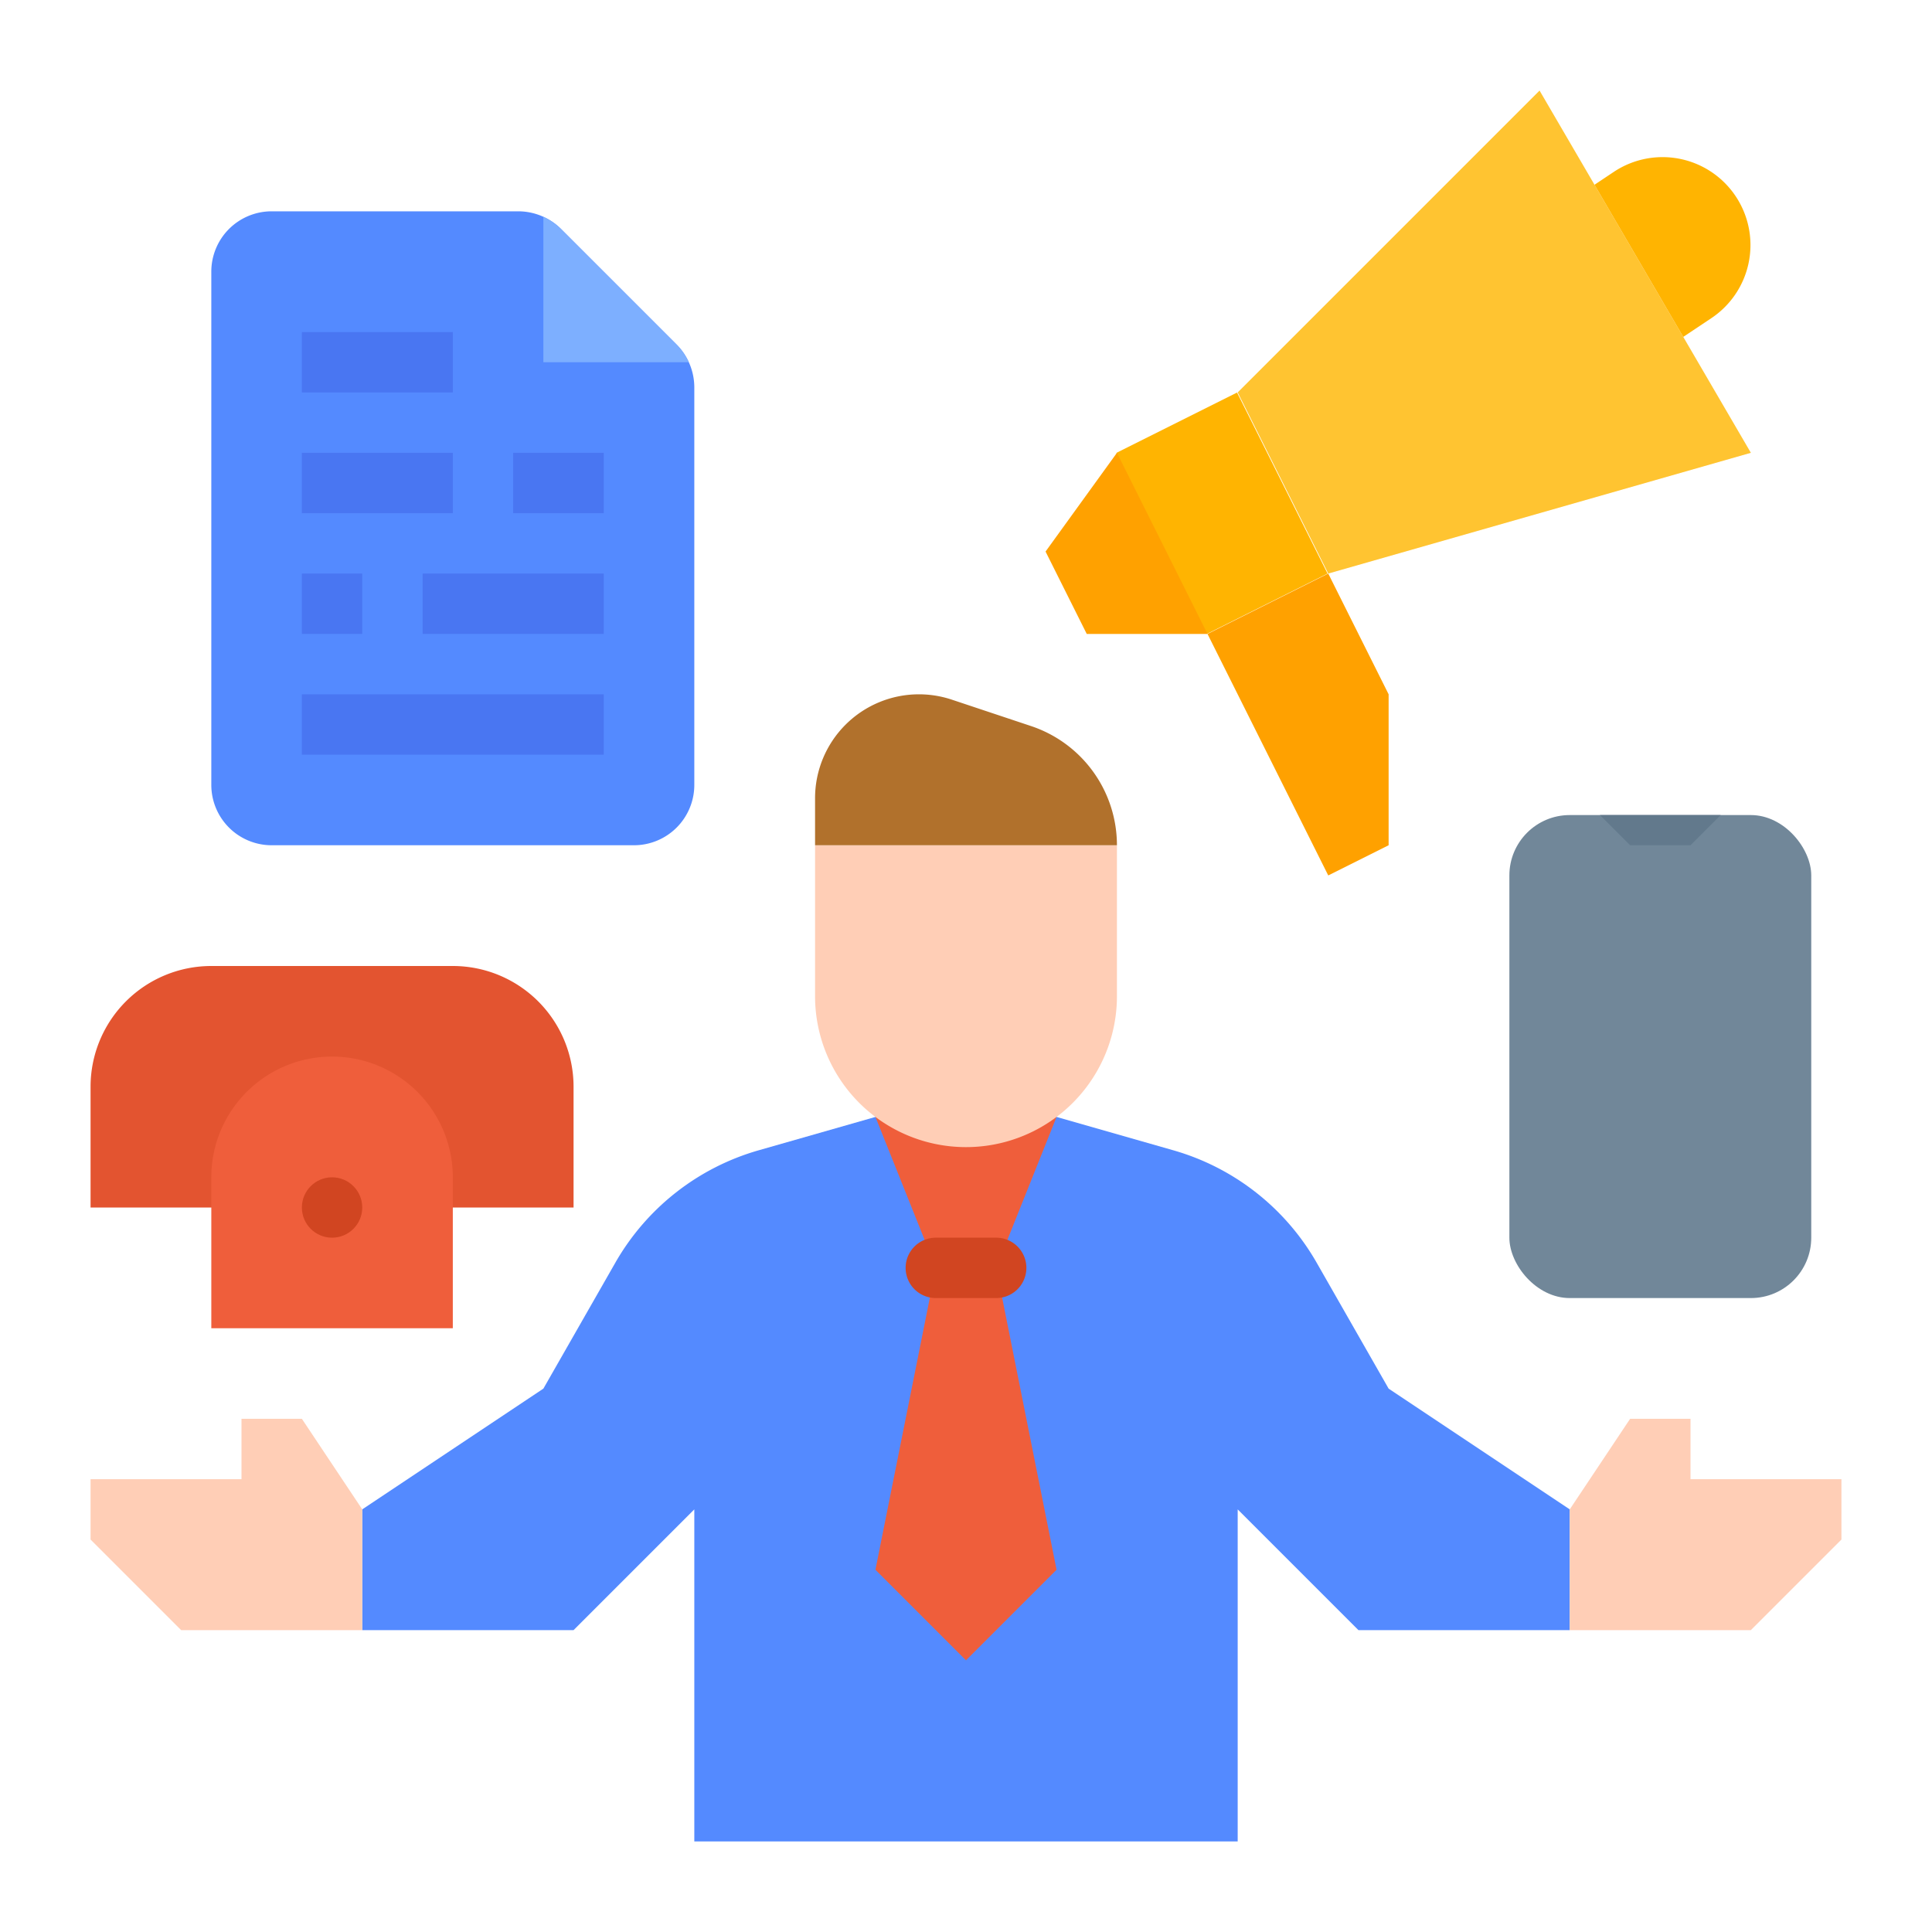 <svg id="flat" height="512" viewBox="0 0 512 512" width="512" xmlns="http://www.w3.org/2000/svg"><path d="m152 320v-32a32 32 0 0 0 -32-32h-64a32 32 0 0 0 -32 32v32z" fill="#e35430"/><path d="m256 289.143-54.944 15.698a64 64 0 0 0 -37.985 29.785l-19.071 33.374-48 32v32h56l32-32v88h144v-88l32 32h56v-32l-48-32-19.071-33.374a64 64 0 0 0 -37.985-29.785z" fill="#548aff"/><path d="m280 296-16 40 16 80-24 24-24-24 16-80-16-40 24-6.857z" fill="#ef5e3b"/><path d="m264 344h-16a8 8 0 0 1 0-16h16a8 8 0 0 1 0 16z" fill="#d14521"/><path d="m216 224h80a0 0 0 0 1 0 0v40a40 40 0 0 1 -40 40 40 40 0 0 1 -40-40v-40a0 0 0 0 1 0 0z" fill="#ffceb6"/><path d="m216 224v-12.468a27.532 27.532 0 0 1 27.532-27.532 27.532 27.532 0 0 1 8.706 1.413l20.993 6.998a33.298 33.298 0 0 1 22.768 31.589z" fill="#b1712c"/><path d="m96 400-16-24h-16v16h-40v16l24 24h48z" fill="#ffceb6"/><path d="m416 400 16-24h16v16h40v16l-24 24h-48z" fill="#ffceb6"/><path d="m88 280a32 32 0 0 1 32 32v40a0 0 0 0 1 0 0h-64a0 0 0 0 1 0 0v-40a32 32 0 0 1 32-32z" fill="#ef5e3b"/><circle cx="88" cy="320" fill="#d14521" r="8"/><rect fill="#718799" height="128" rx="16" width="80" x="400" y="216"/><path d="m424 216 8 8h16l8-8z" fill="#62798c"/><path d="m352 232-32-64 32-16 16 32v40z" fill="#ffa100"/><path d="m306.111 109.167h35.777v53.666h-35.777z" fill="#ffb401" transform="matrix(.894 -.447 .447 .894 -26.615 159.255)"/><path d="m352 152 112-32-56-96-80 80z" fill="#ffc431"/><path d="m296 120-18.917 26.166 10.917 21.834h32z" fill="#ffa100"/><path d="m184 102.63v105.37a15.996 15.996 0 0 1 -16 16h-96a15.996 15.996 0 0 1 -16-16v-136a15.996 15.996 0 0 1 16-16h65.37a16.144 16.144 0 0 1 11.32 4.69l30.62 30.62a16.144 16.144 0 0 1 4.69 11.32z" fill="#548aff"/><path d="m182.55 96h-38.55v-38.55a15.823 15.823 0 0 1 4.69 3.24l30.62 30.62a15.828 15.828 0 0 1 3.24 4.69z" fill="#7dafff"/><g fill="#4976f2"><path d="m80 184h80v16h-80z"/><path d="m112 152h48v16h-48z"/><path d="m80 152h16v16h-16z"/><path d="m136 120h24v16h-24z"/><path d="m80 120h40v16h-40z"/><path d="m80 88h40v16h-40z"/></g><path d="m422.56 48.96 5.11-3.407a23.297 23.297 0 0 1 32.9 7.398 23.297 23.297 0 0 1 -7.054 31.371l-7.436 4.958z" fill="#ffb401"/></svg>